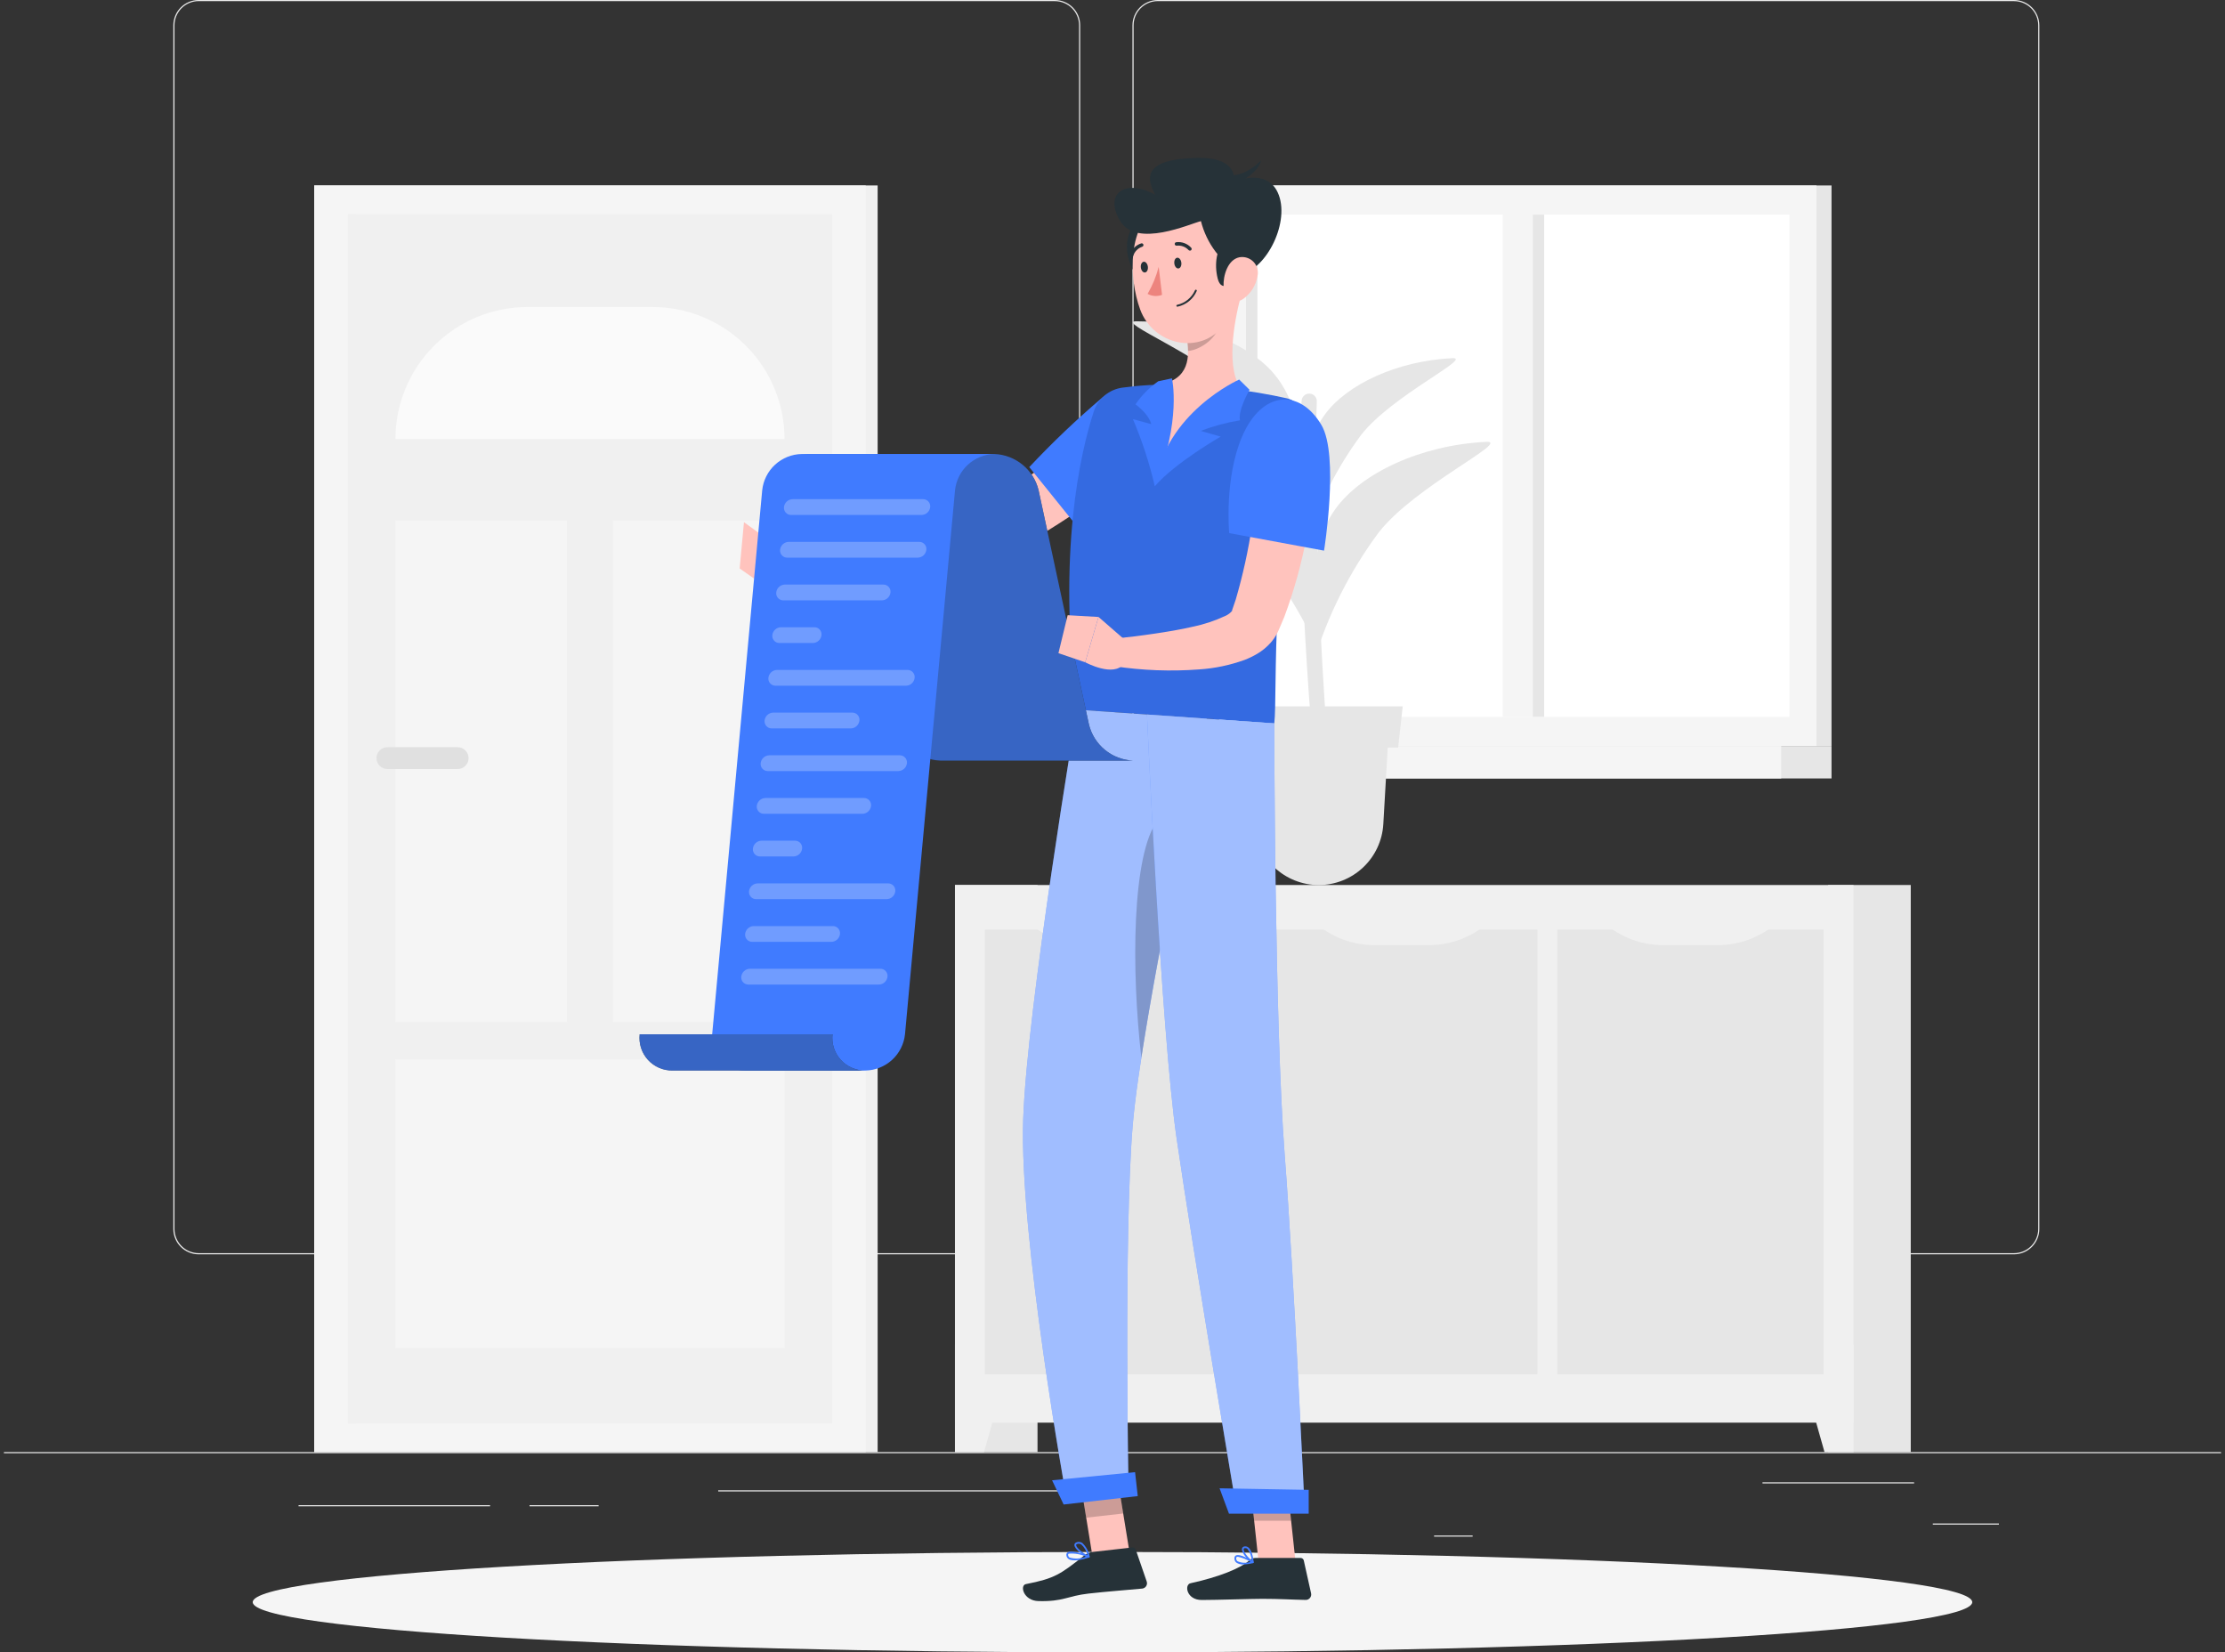 <svg width="202" height="150" viewBox="0 0 202 150" fill="none" xmlns="http://www.w3.org/2000/svg">
<rect x="0" y="0" width="202" height="150" fill="#333333" stroke="none"/>
<path d="M201.641 131.818H0.357V131.919H201.641V131.818Z" fill="#EBEBEB"/>
<path d="M181.473 138.299H175.475V138.4H181.473V138.299Z" fill="#EBEBEB"/>
<path d="M133.697 139.391H130.197V139.491H133.697V139.391Z" fill="#EBEBEB"/>
<path d="M173.774 134.561H160.01V134.661H173.774V134.561Z" fill="#EBEBEB"/>
<path d="M44.491 136.637H27.104V136.737H44.491V136.637Z" fill="#EBEBEB"/>
<path d="M54.345 136.637H48.074V136.737H54.345V136.637Z" fill="#EBEBEB"/>
<path d="M102.914 135.287H65.203V135.388H102.914V135.287Z" fill="#EBEBEB"/>
<path d="M95.77 113.865H18.034C17.425 113.864 16.841 113.622 16.41 113.191C15.979 112.76 15.737 112.176 15.736 111.567V2.297C15.737 1.688 15.98 1.104 16.41 0.673C16.841 0.243 17.425 0.001 18.034 0H95.77C96.379 0.001 96.963 0.243 97.394 0.674C97.824 1.104 98.067 1.688 98.067 2.297V111.565C98.067 112.175 97.825 112.759 97.394 113.19C96.964 113.621 96.38 113.864 95.77 113.865ZM18.035 0.101C17.454 0.102 16.897 0.334 16.486 0.745C16.075 1.156 15.844 1.713 15.842 2.294V111.565C15.844 112.147 16.075 112.703 16.486 113.114C16.897 113.525 17.454 113.757 18.035 113.759H95.771C96.352 113.757 96.909 113.525 97.32 113.114C97.731 112.703 97.963 112.147 97.964 111.565V2.297C97.963 1.716 97.731 1.159 97.32 0.748C96.909 0.337 96.352 0.106 95.771 0.104L18.035 0.101Z" fill="#EBEBEB"/>
<path d="M182.846 113.865H105.11C104.501 113.864 103.917 113.622 103.486 113.191C103.055 112.76 102.813 112.176 102.812 111.567V2.297C102.813 1.688 103.055 1.104 103.486 0.674C103.917 0.243 104.501 0.001 105.11 0H182.846C183.455 0.001 184.039 0.243 184.47 0.673C184.9 1.104 185.143 1.688 185.144 2.297V111.565C185.143 112.175 184.901 112.759 184.47 113.191C184.04 113.622 183.455 113.864 182.846 113.865ZM105.11 0.101C104.529 0.102 103.972 0.334 103.561 0.745C103.15 1.156 102.918 1.713 102.916 2.294V111.565C102.918 112.147 103.15 112.703 103.561 113.114C103.972 113.525 104.529 113.757 105.11 113.759H182.846C183.428 113.758 183.985 113.527 184.397 113.116C184.809 112.705 185.041 112.147 185.043 111.565V2.297C185.041 1.715 184.809 1.158 184.397 0.747C183.985 0.336 183.428 0.105 182.846 0.104L105.11 0.101Z" fill="#EBEBEB"/>
<path d="M86.697 131.814H94.193V80.338H86.697V131.814Z" fill="#E6E6E6"/>
<path d="M89.336 131.815H86.697V122.035H92.103L89.336 131.815Z" fill="#F0F0F0"/>
<path d="M165.974 131.814H173.471V80.338H165.974V131.814Z" fill="#E6E6E6"/>
<path d="M86.698 129.146H168.275V80.34H86.698V129.146Z" fill="#F0F0F0"/>
<path d="M165.641 131.815H168.28V122.035H162.871L165.641 131.815Z" fill="#F0F0F0"/>
<path d="M141.381 84.38V124.754H165.564V84.38H141.381Z" fill="#E6E6E6"/>
<path d="M151.079 85.799H155.864C157.889 85.82 159.848 85.083 161.358 83.734H145.586C147.096 85.083 149.055 85.82 151.079 85.799Z" fill="#F0F0F0"/>
<path d="M115.396 84.38V124.754H139.579V84.38H115.396Z" fill="#E6E6E6"/>
<path d="M124.852 85.799H129.636C131.661 85.82 133.62 85.083 135.13 83.734H119.357C120.867 85.083 122.827 85.82 124.852 85.799Z" fill="#F0F0F0"/>
<path d="M89.412 84.38V124.754H113.595V84.38H89.412Z" fill="#E6E6E6"/>
<path d="M98.867 85.799H103.652C105.677 85.82 107.636 85.083 109.146 83.734H93.373C94.883 85.083 96.843 85.82 98.867 85.799Z" fill="#F0F0F0"/>
<path d="M28.528 131.816H79.678L79.678 16.835H28.528L28.528 131.816Z" fill="#F0F0F0"/>
<path d="M28.527 131.816H78.598L78.598 16.835H28.527L28.527 131.816Z" fill="#F5F5F5"/>
<path d="M75.547 129.208V19.445L31.578 19.445L31.578 129.208H75.547Z" fill="#F0F0F0"/>
<path d="M71.227 39.858C71.227 38.284 70.917 36.725 70.314 35.271C69.712 33.816 68.829 32.495 67.716 31.382C66.603 30.269 65.281 29.386 63.827 28.784C62.373 28.181 60.814 27.871 59.24 27.871H47.887C44.708 27.871 41.659 29.134 39.411 31.382C37.163 33.63 35.9 36.679 35.9 39.858H71.227Z" fill="#FAFAFA"/>
<path d="M71.227 122.384V96.162H35.9V122.384H71.227Z" fill="#F5F5F5"/>
<path d="M71.227 47.252H55.645V92.78H71.227V47.252Z" fill="#F5F5F5"/>
<path d="M51.483 47.252H35.9V92.78H51.483V47.252Z" fill="#F5F5F5"/>
<path d="M41.552 69.81H35.17C34.907 69.81 34.656 69.705 34.47 69.52C34.285 69.334 34.18 69.083 34.18 68.82C34.181 68.558 34.285 68.306 34.471 68.121C34.656 67.936 34.907 67.831 35.17 67.83H41.552C41.814 67.831 42.066 67.936 42.251 68.121C42.437 68.306 42.541 68.558 42.542 68.82C42.542 69.083 42.437 69.334 42.252 69.52C42.066 69.705 41.814 69.81 41.552 69.81Z" fill="#E0E0E0"/>
<path d="M32.371 129.208L32.371 19.445H31.58L31.58 129.208H32.371Z" fill="#F0F0F0"/>
<path d="M112.034 67.721H166.277V16.836L112.034 16.836V67.721Z" fill="#E6E6E6"/>
<path d="M110.668 67.721H164.912V16.836L110.668 16.836V67.721Z" fill="#F5F5F5"/>
<path d="M107.499 70.666L166.277 70.666V67.721H107.499V70.666Z" fill="#E6E6E6"/>
<path d="M105.96 70.666H161.711V67.721H105.96V70.666Z" fill="#F5F5F5"/>
<path d="M162.455 65.074V19.482L113.12 19.482V65.074H162.455Z" fill="white"/>
<path d="M139.156 65.074V19.482H136.421V65.074H139.156Z" fill="#F5F5F5"/>
<path d="M114.154 65.074V19.482H113.12V65.074H114.154Z" fill="#E6E6E6"/>
<path d="M140.189 65.074V19.482H139.155V65.074H140.189Z" fill="#E6E6E6"/>
<path d="M119.325 69.07C118.328 58.734 117.633 41.961 118.172 36.351C118.182 36.255 118.212 36.161 118.26 36.077C118.308 35.993 118.373 35.92 118.452 35.864C118.556 35.787 118.68 35.742 118.809 35.732C118.938 35.723 119.066 35.75 119.181 35.81C119.295 35.87 119.39 35.962 119.455 36.073C119.52 36.185 119.552 36.313 119.548 36.442C119.453 39.222 119.344 46.169 119.936 58.154C120.231 64.121 120.656 68.207 120.364 69.068L119.325 69.07Z" fill="#E6E6E6"/>
<path d="M115.605 45.247C112.762 42.093 106.963 39.85 101.052 39.861C98.731 39.866 108.113 43.531 112.017 47.578C115.138 50.939 117.706 54.773 119.628 58.938C118.874 52.761 118.446 48.399 115.605 45.247Z" fill="#E6E6E6"/>
<path d="M121.235 46.207C123.591 42.922 129.039 40.396 134.931 40.11C137.243 39.998 128.444 44.12 125.16 48.346C122.54 51.877 120.548 55.834 119.273 60.042C119.101 53.858 118.877 49.492 121.235 46.207Z" fill="#E6E6E6"/>
<path d="M115.48 33.726C113.075 31.055 108.162 29.156 103.156 29.166C101.191 29.166 109.135 32.274 112.439 35.698C115.081 38.544 117.256 41.79 118.883 45.317C118.248 40.09 117.883 36.397 115.48 33.726Z" fill="#E6E6E6"/>
<path d="M120.245 37.676C122.243 34.894 126.854 32.756 131.842 32.514C133.801 32.419 126.35 35.909 123.568 39.487C121.349 42.479 119.663 45.832 118.583 49.397C118.439 44.156 118.248 40.457 120.245 37.676Z" fill="#E6E6E6"/>
<path d="M119.724 80.342C118.225 80.342 116.783 79.768 115.693 78.739C114.603 77.71 113.948 76.303 113.862 74.807L113.344 65.82H126.105L125.587 74.807C125.501 76.303 124.845 77.71 123.755 78.739C122.666 79.768 121.223 80.342 119.724 80.342Z" fill="#E6E6E6"/>
<path d="M126.931 67.862H112.52L112.107 64.125H127.347L126.931 67.862Z" fill="#E6E6E6"/>
<path d="M100.999 150C144.107 150 179.053 147.959 179.053 145.441C179.053 142.924 144.107 140.883 100.999 140.883C57.891 140.883 22.945 142.924 22.945 145.441C22.945 147.959 57.891 150 100.999 150Z" fill="#F5F5F5"/>
<path d="M102.573 141.085L99.212 141.464L97.973 133.841L101.334 133.463L102.573 141.085Z" fill="#FFC3BD"/>
<path d="M117.622 141.82H114.266L113.43 134.047H116.786L117.622 141.82Z" fill="#FFC3BD"/>
<path d="M113.989 141.428H118.08C118.147 141.428 118.211 141.451 118.263 141.492C118.315 141.534 118.352 141.592 118.366 141.657L119.029 144.64C119.045 144.713 119.044 144.788 119.026 144.861C119.008 144.933 118.975 145 118.927 145.057C118.88 145.115 118.821 145.161 118.753 145.192C118.686 145.223 118.612 145.239 118.538 145.237C117.221 145.215 116.263 145.137 114.603 145.137C113.583 145.137 110.506 145.243 109.097 145.243C107.716 145.243 107.504 143.85 108.081 143.724C110.667 143.155 112.616 142.378 113.442 141.634C113.592 141.5 113.787 141.426 113.989 141.428Z" fill="#263238"/>
<path d="M99.156 140.887L102.799 140.475C102.865 140.467 102.932 140.482 102.988 140.517C103.045 140.553 103.087 140.607 103.109 140.67L104.104 143.559C104.129 143.629 104.138 143.704 104.13 143.777C104.121 143.851 104.097 143.922 104.057 143.985C104.017 144.047 103.963 144.1 103.9 144.139C103.837 144.178 103.765 144.202 103.691 144.209C102.375 144.335 100.468 144.474 98.818 144.661C96.887 144.88 96.565 145.397 94.287 145.344C92.907 145.312 92.561 143.911 93.14 143.801C95.778 143.288 96.288 142.89 98.385 141.244C98.604 141.056 98.871 140.932 99.156 140.887Z" fill="#263238"/>
<path d="M102.124 43.195C100.996 44.126 99.886 44.935 98.739 45.763C97.591 46.592 96.419 47.361 95.213 48.108C94.006 48.854 92.768 49.57 91.47 50.219C90.143 50.907 88.762 51.483 87.34 51.943C86.964 52.063 86.597 52.162 86.175 52.268C85.762 52.358 85.344 52.425 84.924 52.469C84.168 52.55 83.456 52.587 82.747 52.619C81.334 52.684 79.947 52.682 78.562 52.673C75.792 52.639 73.046 52.506 70.287 52.262L70.246 49.744C72.955 49.396 75.676 49.094 78.369 48.791C79.715 48.645 81.058 48.481 82.37 48.31C83.019 48.221 83.669 48.117 84.269 48.006C84.526 47.961 84.781 47.901 85.032 47.827C85.269 47.745 85.558 47.653 85.827 47.545C86.978 47.077 88.095 46.531 89.171 45.909C90.284 45.269 91.399 44.583 92.494 43.854C93.589 43.124 94.679 42.369 95.759 41.598C96.84 40.827 97.919 40.011 98.933 39.242L102.124 43.195Z" fill="#FFC3BD"/>
<path d="M105.401 40.325C104.918 43.498 98.238 48.352 98.238 48.352L93.445 42.403C95.545 40.163 97.771 38.044 100.113 36.059C102.269 34.296 105.925 36.873 105.401 40.325Z" fill="#407BFF"/>
<path d="M71.169 50.009L69.263 48.652L69.055 52.938C69.343 52.939 69.627 52.869 69.882 52.735C70.136 52.6 70.355 52.406 70.517 52.168L71.169 50.009Z" fill="#FFC3BD"/>
<path d="M67.542 47.404L67.152 51.605L69.056 52.938L69.265 48.652L67.542 47.404Z" fill="#FFC3BD"/>
<path opacity="0.2" d="M97.975 133.841L98.613 137.77L101.975 137.392L101.337 133.463L97.975 133.841Z" fill="black"/>
<path opacity="0.2" d="M116.788 134.045H113.43L113.862 138.051H117.22L116.788 134.045Z" fill="black"/>
<path d="M116.835 36.159C117.085 36.215 117.322 36.321 117.53 36.469C117.739 36.618 117.916 36.807 118.05 37.025C118.185 37.243 118.274 37.486 118.314 37.739C118.353 37.992 118.341 38.251 118.279 38.499C117.551 41.522 117.002 44.586 116.635 47.673C116.317 50.273 116.127 52.756 116.009 55.007C115.73 60.282 115.846 64.304 115.689 65.667C113.064 65.485 103.174 64.797 97.781 64.42C95.96 50.169 98.094 41.075 99.292 37.38C99.475 36.804 99.818 36.292 100.281 35.904C100.744 35.516 101.308 35.267 101.907 35.187C102.594 35.096 103.416 35.01 104.284 34.958C104.588 34.939 104.896 34.928 105.209 34.922C107.755 34.952 110.297 35.129 112.823 35.452C113.302 35.508 113.786 35.579 114.257 35.655C115.199 35.812 116.094 35.993 116.835 36.159Z" fill="#346AE1"/>
<path d="M112.666 26.83C112.016 29.246 111.222 33.7 112.822 35.455C108.671 38.247 106.022 42.178 105.257 41.324C104.857 40.877 104.683 35.707 105.209 34.924C107.987 34.462 108.057 32.431 107.714 30.494L112.666 26.83Z" fill="#FFC3BD"/>
<path d="M112.501 34.455C112.501 34.455 105.737 37.448 104.84 44.142C106.703 41.984 110.819 39.637 110.819 39.637L109.004 39.115C110.158 38.677 111.354 38.355 112.572 38.155C112.371 37.231 113.444 35.387 113.444 35.387L112.501 34.455Z" fill="#407BFF"/>
<path d="M106.398 34.346C106.398 34.346 107.299 38.168 104.84 44.14C104.356 42.056 103.691 40.017 102.854 38.048L104.51 38.499C104.51 38.499 104.429 37.728 103.087 36.703C103.646 35.891 104.343 35.184 105.147 34.613L106.398 34.346Z" fill="#407BFF"/>
<path opacity="0.2" d="M110.649 28.326L107.719 30.493C107.806 30.944 107.853 31.402 107.859 31.861C108.915 31.78 110.426 30.738 110.614 29.654C110.706 29.217 110.718 28.767 110.649 28.326Z" fill="black"/>
<path d="M104.075 19.837C102.438 19.907 101.535 22.729 103.196 25.053C104.857 27.377 106.28 19.742 104.075 19.837Z" fill="#263238"/>
<path d="M112.144 22.32C112.338 25.646 112.621 27.582 111.157 29.477C108.956 32.327 104.7 31.305 103.516 28.105C102.451 25.224 102.312 20.27 105.384 18.569C106.06 18.19 106.821 17.99 107.596 17.988C108.371 17.987 109.133 18.183 109.811 18.559C110.488 18.935 111.058 19.478 111.466 20.136C111.875 20.795 112.108 21.547 112.144 22.32Z" fill="#FFC3BD"/>
<path d="M112.633 24.874C111.744 24.353 110.968 23.66 110.349 22.836C109.73 22.012 109.282 21.072 109.029 20.073C108.055 20.304 103.196 22.539 101.702 20.073C100.209 17.607 102.088 16.16 104.883 17.678C103.647 15.496 104.771 14.429 108.656 14.335C112.54 14.241 112.018 16.492 112.018 16.492C112.018 16.492 114.958 15.212 115.998 17.467C117.203 20.058 114.98 24.483 112.633 24.874Z" fill="#263238"/>
<path d="M111.352 15.897C111.387 15.897 112.823 16.242 114.476 14.578C114.18 15.998 111.612 16.944 111.612 16.944L111.352 15.897Z" fill="#263238"/>
<path d="M113.282 20.762C111.733 20.226 109.858 22.521 110.551 25.292C111.243 28.062 115.369 21.483 113.282 20.762Z" fill="#263238"/>
<path d="M114.159 25.084C114.017 25.91 113.554 26.646 112.871 27.131C111.96 27.766 111.14 27.04 111.084 25.989C111.037 25.043 111.452 23.573 112.514 23.356C112.747 23.313 112.987 23.328 113.213 23.401C113.438 23.474 113.642 23.602 113.806 23.774C113.969 23.945 114.087 24.155 114.149 24.384C114.21 24.613 114.214 24.853 114.159 25.084Z" fill="#FFC3BD"/>
<path d="M102.828 102.235C103.635 92.418 109.552 65.241 109.552 65.241L97.778 64.42C97.778 64.42 93.239 91.397 92.891 101.635C92.529 112.28 96.81 135.939 96.81 135.939L102.456 135.296C102.456 135.296 102.019 112.093 102.828 102.235Z" fill="#407BFF"/>
<path opacity="0.5" d="M102.828 102.235C103.635 92.418 109.552 65.241 109.552 65.241L97.778 64.42C97.778 64.42 93.239 91.397 92.891 101.635C92.529 112.28 96.81 135.939 96.81 135.939L102.456 135.296C102.456 135.296 102.019 112.093 102.828 102.235Z" fill="white"/>
<path opacity="0.2" d="M105.118 74.445C102.744 77.48 102.702 88.138 103.62 96.012C104.495 90.332 105.873 83.118 107.081 77.105L105.118 74.445Z" fill="black"/>
<path d="M104.131 64.865C104.131 64.865 105.401 93.6 106.819 103.331C108.37 113.988 112.311 137.278 112.311 137.278H118.458C118.458 137.278 117.447 115.342 116.635 104.872C115.712 92.947 115.686 65.671 115.686 65.671L104.131 64.865Z" fill="#407BFF"/>
<path opacity="0.5" d="M104.131 64.865C104.131 64.865 105.401 93.6 106.819 103.331C108.37 113.988 112.311 137.278 112.311 137.278H118.458C118.458 137.278 117.447 115.342 116.635 104.872C115.712 92.947 115.686 65.671 115.686 65.671L104.131 64.865Z" fill="white"/>
<path d="M111.574 137.406H118.812V135.244L110.721 135.104L111.574 137.406Z" fill="#407BFF"/>
<path d="M96.564 136.576L103.293 135.813L103.049 133.639L95.514 134.377L96.564 136.576Z" fill="#407BFF"/>
<path d="M107.249 23.844C107.281 24.113 107.168 24.348 106.989 24.369C106.81 24.39 106.644 24.19 106.613 23.921C106.581 23.652 106.694 23.417 106.873 23.396C107.051 23.375 107.217 23.576 107.249 23.844Z" fill="#263238"/>
<path d="M104.211 24.21C104.243 24.479 104.13 24.713 103.951 24.734C103.772 24.756 103.606 24.555 103.574 24.286C103.541 24.017 103.655 23.782 103.834 23.761C104.013 23.74 104.178 23.944 104.211 24.21Z" fill="#263238"/>
<path d="M105.193 24.225C104.971 25.085 104.632 25.91 104.186 26.678C104.385 26.787 104.606 26.851 104.832 26.866C105.059 26.881 105.286 26.847 105.498 26.765L105.193 24.225Z" fill="#ED847E"/>
<path d="M108.075 22.748C108.046 22.756 108.016 22.757 107.988 22.75C107.959 22.742 107.933 22.728 107.912 22.707C107.778 22.559 107.611 22.445 107.424 22.374C107.237 22.304 107.036 22.279 106.838 22.3C106.796 22.307 106.754 22.298 106.719 22.274C106.684 22.251 106.66 22.215 106.652 22.174C106.647 22.153 106.647 22.132 106.651 22.111C106.656 22.091 106.664 22.071 106.676 22.054C106.687 22.037 106.703 22.022 106.72 22.01C106.738 21.999 106.758 21.991 106.778 21.988C107.029 21.955 107.284 21.983 107.521 22.07C107.758 22.157 107.971 22.299 108.142 22.485C108.171 22.515 108.187 22.555 108.187 22.597C108.187 22.639 108.171 22.68 108.142 22.71C108.123 22.728 108.1 22.741 108.075 22.748Z" fill="#263238"/>
<path d="M106.909 27.838C107.292 27.757 107.65 27.585 107.953 27.337C108.256 27.089 108.495 26.771 108.649 26.411C108.657 26.39 108.655 26.366 108.646 26.346C108.636 26.325 108.618 26.309 108.596 26.302C108.575 26.294 108.551 26.296 108.531 26.305C108.51 26.315 108.494 26.333 108.487 26.355C108.339 26.686 108.115 26.977 107.834 27.206C107.553 27.435 107.221 27.595 106.867 27.672C106.856 27.674 106.846 27.679 106.837 27.686C106.828 27.692 106.82 27.7 106.814 27.71C106.808 27.719 106.804 27.73 106.802 27.741C106.8 27.752 106.8 27.763 106.803 27.774C106.805 27.785 106.81 27.796 106.817 27.805C106.823 27.814 106.831 27.822 106.841 27.828C106.85 27.834 106.861 27.838 106.872 27.84C106.883 27.841 106.894 27.841 106.905 27.839L106.909 27.838Z" fill="#263238"/>
<path d="M102.783 23.319C102.751 23.33 102.716 23.33 102.684 23.319C102.645 23.305 102.613 23.276 102.594 23.238C102.576 23.2 102.573 23.157 102.586 23.117C102.662 22.876 102.795 22.657 102.974 22.479C103.153 22.3 103.372 22.168 103.614 22.092C103.654 22.083 103.697 22.09 103.733 22.111C103.769 22.133 103.795 22.167 103.806 22.207C103.815 22.248 103.809 22.291 103.787 22.326C103.766 22.362 103.732 22.389 103.691 22.4C103.502 22.463 103.33 22.57 103.19 22.713C103.05 22.856 102.946 23.029 102.887 23.22C102.878 23.244 102.864 23.265 102.846 23.282C102.828 23.299 102.806 23.312 102.783 23.319Z" fill="#263238"/>
<path d="M112.884 142.015C112.654 142.033 112.425 141.973 112.234 141.844C112.175 141.792 112.129 141.727 112.101 141.654C112.072 141.581 112.062 141.502 112.072 141.424C112.072 141.377 112.084 141.332 112.108 141.292C112.133 141.252 112.167 141.22 112.208 141.199C112.581 141.007 113.662 141.673 113.784 141.749C113.797 141.758 113.808 141.77 113.815 141.784C113.821 141.799 113.823 141.815 113.821 141.831C113.818 141.846 113.811 141.86 113.8 141.872C113.79 141.883 113.776 141.892 113.761 141.896C113.474 141.968 113.18 142.008 112.884 142.015ZM112.385 141.32C112.35 141.319 112.315 141.325 112.282 141.34C112.266 141.349 112.252 141.363 112.243 141.379C112.234 141.396 112.23 141.415 112.232 141.433C112.225 141.487 112.231 141.541 112.25 141.591C112.268 141.641 112.299 141.686 112.34 141.722C112.715 141.893 113.141 141.914 113.532 141.782C113.182 141.555 112.791 141.398 112.381 141.32H112.385Z" fill="#407BFF"/>
<path d="M113.739 141.896C113.726 141.896 113.713 141.893 113.701 141.887C113.354 141.698 112.683 140.962 112.753 140.587C112.765 140.528 112.796 140.476 112.842 140.438C112.888 140.4 112.946 140.379 113.006 140.378C113.066 140.371 113.128 140.376 113.186 140.394C113.244 140.411 113.298 140.441 113.345 140.481C113.734 140.8 113.815 141.768 113.817 141.809C113.818 141.823 113.816 141.837 113.809 141.85C113.803 141.863 113.793 141.874 113.782 141.882C113.769 141.89 113.755 141.896 113.739 141.896ZM113.062 140.536H113.025C112.922 140.549 112.913 140.596 112.909 140.617C112.867 140.838 113.295 141.394 113.64 141.656C113.617 141.272 113.479 140.904 113.244 140.6C113.193 140.558 113.128 140.535 113.062 140.536Z" fill="#407BFF"/>
<path d="M98.884 141.384L98.871 141.39C98.346 141.558 97.405 141.796 97.003 141.515C96.944 141.474 96.895 141.419 96.862 141.355C96.828 141.291 96.811 141.22 96.811 141.147C96.808 141.104 96.816 141.06 96.835 141.021C96.853 140.982 96.882 140.948 96.918 140.922C97.295 140.657 98.714 141.179 98.875 141.24C98.889 141.246 98.901 141.256 98.909 141.268C98.918 141.28 98.923 141.295 98.924 141.31C98.925 141.325 98.922 141.34 98.915 141.353C98.908 141.366 98.897 141.377 98.884 141.385V141.384ZM97.03 141.039L97.011 141.051C96.996 141.061 96.985 141.074 96.978 141.09C96.971 141.106 96.968 141.124 96.97 141.141C96.969 141.189 96.98 141.236 97.002 141.278C97.023 141.321 97.055 141.357 97.094 141.385C97.588 141.539 98.121 141.51 98.595 141.303C98.103 141.085 97.565 140.995 97.029 141.039H97.03Z" fill="#407BFF"/>
<path d="M98.884 141.383C98.865 141.393 98.843 141.395 98.823 141.388C98.4 141.253 97.523 140.622 97.539 140.239C97.543 140.149 97.594 140.031 97.809 139.985C97.886 139.967 97.966 139.966 98.044 139.981C98.122 139.996 98.197 140.026 98.262 140.071C98.607 140.4 98.838 140.829 98.925 141.297C98.928 141.311 98.927 141.325 98.923 141.338C98.918 141.352 98.911 141.363 98.901 141.373C98.896 141.377 98.89 141.381 98.884 141.383ZM97.754 140.173C97.7 140.202 97.698 140.236 97.698 140.249C97.686 140.48 98.292 140.985 98.732 141.185C98.65 140.811 98.456 140.471 98.175 140.211C98.127 140.177 98.073 140.154 98.016 140.143C97.958 140.132 97.899 140.133 97.842 140.146C97.812 140.151 97.782 140.16 97.754 140.173Z" fill="#407BFF"/>
<path d="M119.668 41C119.583 42.311 119.428 43.532 119.268 44.793C119.108 46.054 118.893 47.289 118.657 48.536C118.189 51.083 117.498 53.583 116.593 56.009L116.194 56.949L116.093 57.184L116.068 57.242L116.026 57.331L115.909 57.563C115.755 57.844 115.569 58.107 115.356 58.348C115.006 58.742 114.597 59.079 114.143 59.347C113.775 59.566 113.389 59.753 112.99 59.906C111.66 60.386 110.268 60.677 108.857 60.769C106.295 60.961 103.719 60.864 101.178 60.482L101.27 57.964L103.045 57.764C103.641 57.693 104.233 57.601 104.822 57.52C105.997 57.347 107.16 57.154 108.269 56.896C109.295 56.687 110.292 56.357 111.239 55.912C111.494 55.804 111.718 55.633 111.889 55.415C111.899 55.358 111.771 55.61 111.922 55.206L112.187 54.43C112.838 52.204 113.336 49.936 113.677 47.642C113.868 46.474 114.031 45.295 114.189 44.113C114.347 42.931 114.477 41.725 114.601 40.592L119.668 41Z" fill="#FFC3BD"/>
<path d="M119.961 38.568C121.604 41.324 120.205 49.986 120.205 49.986L111.595 48.395C111.595 48.395 111.128 43.44 112.767 39.627C114.547 35.477 117.97 35.229 119.961 38.568Z" fill="#407BFF"/>
<path d="M98.858 65.755L94.289 44.503C94.07 43.595 93.561 42.783 92.84 42.19C92.119 41.597 91.225 41.254 90.292 41.213H72.785C73.718 41.254 74.612 41.596 75.334 42.19C76.055 42.783 76.563 43.595 76.782 44.503L81.352 65.755C81.571 66.663 82.079 67.475 82.8 68.068C83.521 68.661 84.415 69.004 85.348 69.045H102.854C101.922 69.004 101.027 68.661 100.307 68.068C99.586 67.475 99.077 66.663 98.858 65.755Z" fill="#263238"/>
<path opacity="0.7" d="M98.858 65.755L94.289 44.503C94.07 43.595 93.561 42.783 92.84 42.19C92.119 41.597 91.225 41.254 90.292 41.213H72.785C73.718 41.254 74.612 41.596 75.334 42.19C76.055 42.783 76.563 43.595 76.782 44.503L81.352 65.755C81.571 66.663 82.079 67.475 82.8 68.068C83.521 68.661 84.415 69.004 85.348 69.045H102.854C101.922 69.004 101.027 68.661 100.307 68.068C99.586 67.475 99.077 66.663 98.858 65.755Z" fill="#407BFF"/>
<path d="M72.786 41.213H90.292C89.396 41.23 88.537 41.573 87.876 42.179C87.215 42.785 86.798 43.611 86.704 44.503L82.162 93.89C82.068 94.781 81.651 95.607 80.99 96.213C80.329 96.819 79.47 97.163 78.573 97.18H67.647C67.226 97.187 66.808 97.105 66.421 96.939C66.035 96.772 65.689 96.524 65.405 96.213C65.122 95.901 64.909 95.533 64.779 95.132C64.65 94.732 64.608 94.308 64.656 93.89L69.198 44.503C69.293 43.611 69.709 42.785 70.37 42.179C71.031 41.574 71.89 41.23 72.786 41.213Z" fill="#407BFF"/>
<path d="M75.582 93.889C75.534 94.307 75.577 94.731 75.706 95.131C75.835 95.532 76.049 95.9 76.332 96.212C76.615 96.523 76.961 96.771 77.348 96.937C77.734 97.104 78.152 97.186 78.573 97.178H61.067C60.646 97.186 60.228 97.104 59.841 96.938C59.455 96.771 59.108 96.523 58.825 96.212C58.542 95.9 58.328 95.532 58.199 95.131C58.07 94.731 58.028 94.307 58.076 93.889H75.582Z" fill="#263238"/>
<path opacity="0.7" d="M75.582 93.889C75.534 94.307 75.577 94.731 75.706 95.131C75.835 95.532 76.049 95.9 76.332 96.212C76.615 96.523 76.961 96.771 77.348 96.937C77.734 97.104 78.152 97.186 78.573 97.178H61.067C60.646 97.186 60.228 97.104 59.841 96.938C59.455 96.771 59.108 96.523 58.825 96.212C58.542 95.9 58.328 95.532 58.199 95.131C58.07 94.731 58.028 94.307 58.076 93.889H75.582Z" fill="#407BFF"/>
<g opacity="0.5">
<path opacity="0.5" d="M83.67 46.747H71.824C71.732 46.749 71.642 46.73 71.558 46.694C71.474 46.657 71.399 46.604 71.337 46.536C71.276 46.468 71.229 46.388 71.201 46.301C71.173 46.214 71.164 46.122 71.174 46.031C71.195 45.837 71.286 45.657 71.43 45.526C71.573 45.394 71.76 45.319 71.955 45.315H83.8C83.892 45.313 83.982 45.331 84.066 45.368C84.15 45.404 84.225 45.458 84.287 45.526C84.348 45.594 84.394 45.674 84.423 45.761C84.451 45.848 84.46 45.94 84.45 46.031C84.429 46.225 84.338 46.404 84.195 46.536C84.051 46.668 83.865 46.743 83.67 46.747Z" fill="white"/>
<path opacity="0.5" d="M83.319 50.622H71.472C71.381 50.624 71.29 50.605 71.206 50.569C71.122 50.532 71.047 50.479 70.986 50.411C70.924 50.343 70.878 50.263 70.85 50.176C70.822 50.089 70.812 49.997 70.822 49.906C70.843 49.712 70.934 49.532 71.078 49.401C71.222 49.269 71.409 49.194 71.604 49.19H83.45C83.542 49.188 83.632 49.206 83.716 49.243C83.8 49.279 83.875 49.333 83.937 49.401C83.998 49.469 84.044 49.549 84.073 49.636C84.101 49.723 84.11 49.815 84.1 49.906C84.079 50.1 83.988 50.28 83.844 50.412C83.701 50.543 83.514 50.618 83.319 50.622Z" fill="white"/>
<path opacity="0.5" d="M80.063 54.499H71.121C71.029 54.501 70.939 54.482 70.855 54.446C70.771 54.409 70.695 54.355 70.634 54.288C70.573 54.22 70.526 54.14 70.498 54.053C70.47 53.966 70.461 53.874 70.471 53.783C70.492 53.589 70.583 53.409 70.727 53.278C70.87 53.146 71.057 53.071 71.252 53.066H80.195C80.286 53.065 80.377 53.083 80.461 53.12C80.545 53.156 80.62 53.21 80.681 53.278C80.743 53.346 80.789 53.426 80.817 53.513C80.845 53.6 80.855 53.692 80.844 53.783C80.823 53.977 80.733 54.157 80.589 54.288C80.445 54.42 80.258 54.495 80.063 54.499Z" fill="white"/>
<path opacity="0.5" d="M73.799 58.372H70.767C70.676 58.374 70.585 58.355 70.501 58.319C70.417 58.282 70.342 58.229 70.281 58.161C70.219 58.093 70.173 58.013 70.145 57.926C70.116 57.839 70.107 57.747 70.117 57.656C70.138 57.462 70.229 57.282 70.373 57.151C70.516 57.019 70.703 56.944 70.898 56.94H73.931C74.022 56.938 74.113 56.956 74.197 56.993C74.281 57.029 74.356 57.083 74.418 57.151C74.479 57.219 74.525 57.299 74.553 57.386C74.582 57.473 74.591 57.565 74.581 57.656C74.56 57.85 74.469 58.029 74.325 58.161C74.181 58.293 73.994 58.368 73.799 58.372Z" fill="white"/>
<path opacity="0.5" d="M82.259 62.247H70.41C70.318 62.249 70.228 62.23 70.144 62.194C70.06 62.157 69.985 62.104 69.923 62.036C69.862 61.968 69.815 61.888 69.787 61.801C69.759 61.714 69.75 61.622 69.76 61.531C69.781 61.337 69.872 61.157 70.016 61.026C70.159 60.894 70.346 60.819 70.541 60.815H82.388C82.479 60.813 82.57 60.831 82.654 60.868C82.738 60.904 82.813 60.958 82.874 61.026C82.936 61.094 82.982 61.174 83.01 61.261C83.038 61.348 83.048 61.44 83.037 61.531C83.016 61.724 82.926 61.904 82.783 62.035C82.64 62.167 82.454 62.242 82.259 62.247Z" fill="white"/>
<path opacity="0.5" d="M77.245 66.122H70.064C69.972 66.124 69.882 66.105 69.798 66.069C69.714 66.032 69.639 65.979 69.577 65.911C69.516 65.843 69.47 65.763 69.441 65.676C69.413 65.589 69.404 65.497 69.414 65.406C69.435 65.212 69.526 65.032 69.669 64.901C69.813 64.769 70 64.694 70.195 64.689H77.375C77.467 64.688 77.558 64.707 77.641 64.743C77.725 64.779 77.8 64.833 77.862 64.901C77.923 64.969 77.97 65.049 77.998 65.136C78.026 65.223 78.035 65.315 78.025 65.406C78.004 65.6 77.913 65.779 77.77 65.911C77.626 66.043 77.439 66.118 77.245 66.122Z" fill="white"/>
<path opacity="0.5" d="M81.555 69.997H69.709C69.617 69.999 69.526 69.98 69.442 69.944C69.359 69.907 69.283 69.854 69.222 69.786C69.16 69.718 69.114 69.638 69.086 69.551C69.058 69.464 69.049 69.372 69.059 69.281C69.08 69.087 69.171 68.907 69.314 68.775C69.458 68.644 69.645 68.569 69.84 68.564H81.687C81.779 68.563 81.87 68.582 81.953 68.618C82.037 68.654 82.112 68.708 82.174 68.776C82.235 68.844 82.282 68.924 82.31 69.011C82.338 69.098 82.347 69.19 82.337 69.281C82.316 69.475 82.225 69.655 82.081 69.787C81.937 69.918 81.75 69.993 81.555 69.997Z" fill="white"/>
<path opacity="0.5" d="M78.299 73.874H69.357C69.266 73.876 69.175 73.857 69.091 73.821C69.007 73.784 68.932 73.731 68.87 73.663C68.809 73.595 68.763 73.515 68.734 73.428C68.706 73.341 68.697 73.249 68.707 73.158C68.728 72.964 68.819 72.784 68.963 72.653C69.107 72.521 69.293 72.446 69.489 72.442H78.431C78.522 72.44 78.613 72.458 78.697 72.495C78.781 72.531 78.856 72.585 78.918 72.653C78.979 72.721 79.025 72.801 79.053 72.888C79.082 72.975 79.091 73.067 79.081 73.158C79.06 73.352 78.969 73.531 78.825 73.663C78.681 73.795 78.495 73.87 78.299 73.874Z" fill="white"/>
<path opacity="0.5" d="M72.038 77.747H69.003C68.912 77.749 68.821 77.73 68.737 77.694C68.653 77.657 68.578 77.604 68.517 77.536C68.455 77.468 68.409 77.388 68.381 77.301C68.353 77.214 68.343 77.122 68.354 77.031C68.375 76.837 68.466 76.657 68.609 76.525C68.753 76.394 68.94 76.319 69.135 76.314H72.171C72.263 76.313 72.353 76.332 72.437 76.368C72.521 76.404 72.597 76.458 72.658 76.526C72.719 76.594 72.766 76.674 72.794 76.761C72.822 76.848 72.831 76.94 72.821 77.031C72.8 77.225 72.709 77.405 72.565 77.537C72.421 77.669 72.234 77.744 72.038 77.747Z" fill="white"/>
<path opacity="0.5" d="M80.498 81.624H68.652C68.56 81.626 68.47 81.607 68.386 81.571C68.302 81.534 68.227 81.481 68.165 81.413C68.104 81.345 68.058 81.265 68.029 81.178C68.001 81.091 67.992 80.999 68.002 80.908C68.023 80.714 68.114 80.534 68.258 80.403C68.402 80.271 68.588 80.196 68.784 80.192H80.63C80.721 80.19 80.812 80.208 80.896 80.245C80.98 80.281 81.055 80.335 81.116 80.403C81.178 80.471 81.224 80.551 81.252 80.638C81.281 80.725 81.29 80.817 81.28 80.908C81.259 81.102 81.168 81.281 81.024 81.413C80.88 81.545 80.693 81.62 80.498 81.624Z" fill="white"/>
<path opacity="0.5" d="M75.479 85.499H68.298C68.207 85.501 68.116 85.482 68.032 85.446C67.948 85.409 67.873 85.356 67.812 85.288C67.75 85.22 67.704 85.14 67.676 85.053C67.648 84.966 67.638 84.874 67.648 84.783C67.669 84.589 67.76 84.409 67.904 84.277C68.048 84.145 68.235 84.07 68.43 84.067H75.61C75.701 84.065 75.792 84.083 75.876 84.12C75.96 84.156 76.035 84.21 76.096 84.278C76.158 84.346 76.204 84.426 76.232 84.513C76.26 84.6 76.27 84.692 76.26 84.783C76.239 84.977 76.148 85.156 76.004 85.288C75.861 85.42 75.674 85.495 75.479 85.499Z" fill="white"/>
<path opacity="0.5" d="M79.793 89.374H67.947C67.855 89.376 67.765 89.357 67.681 89.321C67.597 89.284 67.522 89.231 67.46 89.163C67.399 89.095 67.352 89.015 67.324 88.928C67.296 88.841 67.287 88.749 67.297 88.658C67.318 88.464 67.409 88.284 67.553 88.153C67.697 88.021 67.883 87.946 68.078 87.942H79.923C80.015 87.94 80.105 87.958 80.189 87.995C80.273 88.031 80.348 88.085 80.41 88.153C80.471 88.221 80.517 88.301 80.546 88.388C80.574 88.475 80.583 88.567 80.573 88.658C80.552 88.852 80.461 89.031 80.318 89.163C80.174 89.295 79.988 89.37 79.793 89.374Z" fill="white"/>
</g>
<path d="M102.301 58.24L99.729 56.006L98.523 60.119C98.523 60.119 101.136 61.536 102.041 60.235L102.301 58.24Z" fill="#FFC3BD"/>
<path d="M96.928 55.846L96.092 59.293L98.522 60.122L99.728 56.007L96.928 55.846Z" fill="#FFC3BD"/>
</svg>
